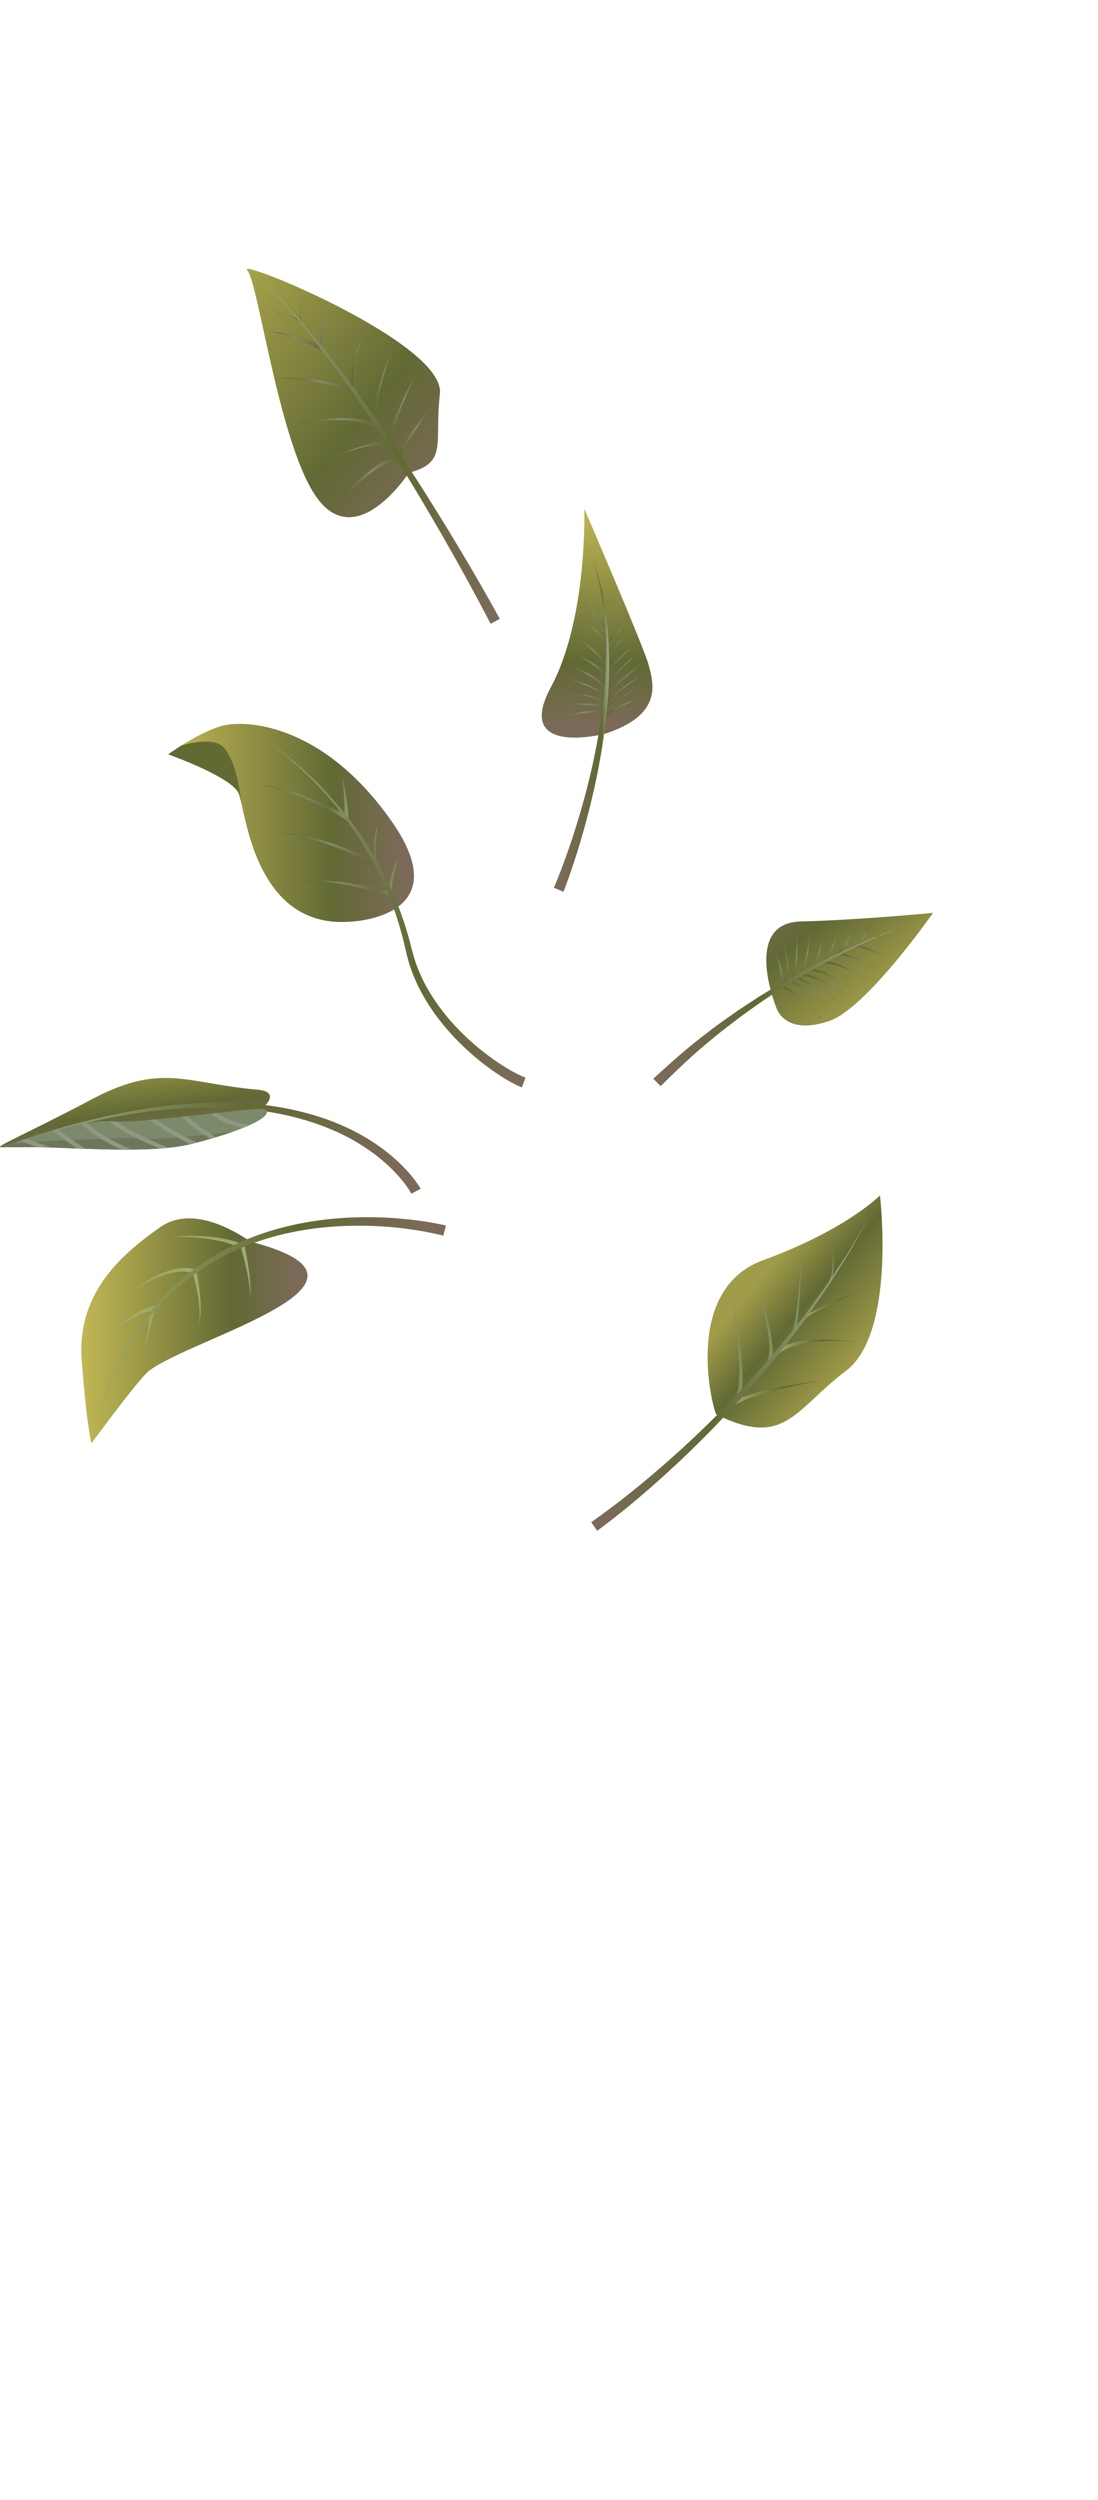 <svg width="260" height="592" viewBox="0 0 260 592" fill="none" xmlns="http://www.w3.org/2000/svg">
<path d="M96.8 111.95C96.8 111.95 85.14 130.03 75.76 118.79C66.38 107.55 61.28 67.04 58.55 63.98C55.83 60.92 105.53 81.28 104.17 93.22C102.81 105.16 106.11 109.53 96.8 111.95Z" fill="url(#paint0_linear_3173_598497)"/>
<path d="M65.7 89.56C68.85 89.48 72 89.62 75.14 90C78.27 90.4 81.41 91.03 84.37 92.38L83.92 93.27C81.21 91.85 78.14 91.05 75.07 90.49C71.98 89.95 68.85 89.64 65.7 89.56Z" fill="url(#paint1_linear_3173_598497)"/>
<path d="M69.72 100.41C73 99.68 76.35 99.17 79.72 99C81.41 98.91 83.11 98.94 84.81 99.14C86.5 99.36 88.24 99.71 89.78 100.7L89.21 101.52C87.94 100.61 86.31 100.17 84.7 99.88C83.07 99.6 81.4 99.49 79.73 99.5C76.39 99.5 73.04 99.84 69.72 100.41Z" fill="url(#paint2_linear_3173_598497)"/>
<path d="M74.15 109.98C74.52 110.26 74.73 110.24 74.91 110.16L75.44 109.89L76.51 109.37C77.23 109.03 77.95 108.7 78.67 108.38C80.11 107.72 81.58 107.12 83.07 106.54C84.55 105.97 86.07 105.45 87.64 105.1C88.42 104.92 89.22 104.77 90.05 104.73C90.87 104.71 91.77 104.77 92.62 105.3L92 106.09C91.54 105.68 90.79 105.49 90.04 105.46C89.28 105.42 88.5 105.48 87.73 105.59C86.18 105.84 84.65 106.26 83.14 106.74C81.63 107.22 80.15 107.81 78.69 108.42C77.96 108.73 77.24 109.06 76.52 109.39L75.44 109.9L74.9 110.16C74.72 110.25 74.58 110.42 74.6 110.87L74.15 109.98Z" fill="url(#paint3_linear_3173_598497)"/>
<path d="M79.94 119.04C81.94 116.74 84.06 114.54 86.35 112.51C87.5 111.5 88.7 110.53 90.02 109.71C90.68 109.3 91.38 108.93 92.16 108.67C92.91 108.42 93.89 108.29 94.77 108.8L94.22 109.64C93.78 109.34 93.09 109.32 92.41 109.52C91.73 109.7 91.05 110.01 90.4 110.37C89.09 111.09 87.86 111.98 86.67 112.91C84.29 114.78 82.06 116.86 79.94 119.04Z" fill="url(#paint4_linear_3173_598497)"/>
<path d="M63.41 73.53C64.83 73.72 66.24 74 67.63 74.4C68.32 74.6 69 74.84 69.66 75.14C70.31 75.45 70.97 75.8 71.48 76.36L71.24 76.57C70.8 76.05 70.18 75.68 69.55 75.35C68.92 75.03 68.25 74.77 67.57 74.54C66.22 74.1 64.82 73.77 63.41 73.53Z" fill="url(#paint5_linear_3173_598497)"/>
<path d="M71.55 69.07C71.41 70.24 71.31 71.41 71.23 72.58C71.2 73.17 71.17 73.75 71.16 74.34C71.17 74.92 71.16 75.52 71.31 76.07L71.2 76.11C71.05 75.52 71.07 74.93 71.07 74.34C71.08 73.75 71.12 73.16 71.17 72.58C71.26 71.4 71.39 70.23 71.55 69.07Z" fill="url(#paint6_linear_3173_598497)"/>
<path d="M77.7 73.85C77.37 75.32 77.08 76.8 76.86 78.28C76.75 79.02 76.66 79.77 76.63 80.5C76.61 80.87 76.61 81.23 76.63 81.58C76.64 81.91 76.74 82.29 76.82 82.37L77.06 83.63L76.18 83.12C74.28 82.02 72.22 81.07 70.13 80.28C68.04 79.48 65.87 78.87 63.65 78.44C65.89 78.7 68.12 79.15 70.29 79.8C72.47 80.44 74.59 81.23 76.67 82.24L76.03 82.98C75.96 82.85 75.9 82.72 75.85 82.58C75.8 82.44 75.81 82.35 75.78 82.23C75.74 82 75.75 81.8 75.76 81.59C75.77 81.18 75.82 80.8 75.89 80.42C76.01 79.66 76.19 78.92 76.38 78.18C76.76 76.72 77.21 75.28 77.7 73.85Z" fill="url(#paint7_linear_3173_598497)"/>
<path d="M86.06 79.79C85.09 81.82 84.43 83.99 84.09 86.18C83.91 87.28 83.87 88.39 83.91 89.48C83.95 90.58 84.16 91.65 84.46 92.69L83.5 92.96C83.26 91.81 83.13 90.65 83.17 89.5C83.22 88.35 83.35 87.21 83.61 86.1C84.12 83.87 84.95 81.74 86.06 79.79Z" fill="url(#paint8_linear_3173_598497)"/>
<path d="M93.08 82.28C92.01 85.18 91.07 88.13 90.29 91.12C89.9 92.61 89.58 94.12 89.34 95.63C89.11 97.13 88.97 98.69 89.23 100.08L88.25 100.27C88.03 98.59 88.29 97.03 88.6 95.5C88.93 93.97 89.34 92.47 89.81 90.99C90.76 88.02 91.86 85.12 93.08 82.28Z" fill="url(#paint9_linear_3173_598497)"/>
<path d="M99.02 87.26C97.71 90.19 96.44 93.14 95.24 96.12C94.64 97.61 94.07 99.1 93.54 100.61C93.28 101.36 93.03 102.12 92.82 102.88C92.72 103.26 92.62 103.64 92.55 104.01C92.47 104.36 92.44 104.8 92.48 104.96L91.52 105.24C91.41 104.6 91.54 104.23 91.63 103.81C91.73 103.4 91.85 103.01 91.98 102.62C92.24 101.85 92.54 101.09 92.84 100.34C93.45 98.84 94.11 97.38 94.78 95.92C96.14 93 97.56 90.12 99.02 87.26Z" fill="url(#paint10_linear_3173_598497)"/>
<path d="M102.28 96.18C100.84 98.18 99.45 100.22 98.13 102.3C97.47 103.34 96.83 104.39 96.25 105.46C95.95 105.99 95.68 106.54 95.44 107.08C95.33 107.35 95.2 107.63 95.13 107.89C95.1 108.02 95.03 108.17 95.02 108.28C95.01 108.39 95 108.5 94.99 108.61L93.99 108.67C94.01 108.47 94.04 108.27 94.07 108.08C94.11 107.89 94.18 107.76 94.24 107.59C94.35 107.26 94.5 106.99 94.65 106.7C94.94 106.13 95.26 105.6 95.6 105.07C96.27 104.02 96.98 103.01 97.71 102.01C99.18 100.02 100.71 98.08 102.28 96.18Z" fill="url(#paint11_linear_3173_598497)"/>
<path d="M116.17 147.7C112.42 140.44 108.43 133.25 104.35 126.14C100.25 119.04 96.04 111.99 91.6 105.1C87.15 98.21 82.61 91.37 77.66 84.82C72.73 78.27 67.56 71.87 61.74 66.06C67.7 71.72 73.04 78 78.15 84.44C83.27 90.88 87.99 97.62 92.63 104.42C97.26 111.22 101.65 118.18 105.95 125.2C110.23 132.23 114.39 139.32 118.36 146.55L116.17 147.7Z" fill="url(#paint12_linear_3173_598497)"/>
<path d="M143.07 173.8C143.07 173.8 121.58 179.23 130.41 162.79C139.24 146.35 138.35 120.43 138.35 120.43C138.35 120.43 152.63 153.61 153.6 157.47C154.55 161.34 157.46 169.24 143.07 173.8Z" fill="url(#paint13_linear_3173_598497)"/>
<path d="M136.45 146.06C138.02 146.87 139.5 147.86 140.87 148.98C142.23 150.12 143.48 151.44 144.34 153.07L143.76 153.34C143.06 151.78 141.93 150.42 140.66 149.22C139.37 148.03 137.96 146.97 136.45 146.06Z" fill="url(#paint14_linear_3173_598497)"/>
<path d="M135.66 150.44C137.18 151.25 138.63 152.21 139.98 153.3C141.33 154.39 142.57 155.63 143.59 157.07L143.05 157.42C142.17 155.99 141.03 154.7 139.76 153.54C138.5 152.38 137.13 151.34 135.66 150.44Z" fill="url(#paint15_linear_3173_598497)"/>
<path d="M135.15 154.26C136.75 154.97 138.31 155.76 139.82 156.64C140.57 157.09 141.32 157.56 142.02 158.11C142.7 158.68 143.43 159.24 143.8 160.22L143.18 160.39C142.97 159.7 142.33 159.05 141.71 158.48C141.06 157.91 140.36 157.4 139.65 156.91C138.21 155.94 136.7 155.06 135.15 154.26Z" fill="url(#paint16_linear_3173_598497)"/>
<path d="M132.86 156.83C134.92 157.48 136.94 158.27 138.87 159.26C139.84 159.75 140.78 160.31 141.66 160.97C142.53 161.64 143.38 162.39 143.92 163.43L143.34 163.71C142.93 162.79 142.16 162.03 141.36 161.35C140.55 160.67 139.65 160.07 138.72 159.54C136.86 158.47 134.89 157.57 132.86 156.83Z" fill="url(#paint17_linear_3173_598497)"/>
<path d="M132.1 159.79C134.13 160.37 136.14 161.01 138.13 161.74C139.12 162.11 140.11 162.5 141.07 162.95C141.55 163.18 142.03 163.42 142.49 163.71C142.94 164.02 143.43 164.28 143.75 164.92L143.15 165.14C143.02 164.81 142.58 164.45 142.18 164.17C141.76 163.88 141.31 163.62 140.85 163.37C139.93 162.88 138.97 162.44 138 162.03C136.07 161.22 134.09 160.47 132.1 159.79Z" fill="url(#paint18_linear_3173_598497)"/>
<path d="M132.25 163.58C132.37 163.85 132.49 163.91 132.62 163.92L133 163.94L133.76 163.99L135.28 164.13C136.3 164.23 137.3 164.38 138.31 164.53C139.32 164.69 140.33 164.89 141.31 165.2C141.8 165.35 142.3 165.52 142.77 165.77C143.23 166.02 143.72 166.34 144.01 166.91L143.41 167.15C143.29 166.78 142.93 166.43 142.52 166.17C142.11 165.9 141.66 165.69 141.19 165.5C140.25 165.14 139.26 164.88 138.27 164.67C137.28 164.45 136.26 164.31 135.25 164.18L133.73 164.01L132.97 163.94L132.59 163.91C132.46 163.9 132.33 163.95 132.19 164.21L132.25 163.58Z" fill="url(#paint19_linear_3173_598497)"/>
<path d="M131.96 167C132.96 166.95 133.96 166.8 134.97 166.73C135.97 166.64 136.98 166.58 137.99 166.56C139 166.54 140.02 166.56 141.04 166.7C141.55 166.77 142.06 166.87 142.56 167.06C143.05 167.24 143.59 167.53 143.9 168.11L143.31 168.37C143.16 168.04 142.79 167.75 142.35 167.58C141.92 167.39 141.44 167.27 140.96 167.18C139.99 167 138.99 166.92 137.99 166.89C136.99 166.86 135.98 166.87 134.98 166.9C133.97 166.91 132.96 167 131.96 167Z" fill="url(#paint20_linear_3173_598497)"/>
<path d="M130.85 170.47C132.86 169.78 134.89 169.19 136.98 168.73C138.02 168.51 139.07 168.33 140.15 168.26C140.69 168.23 141.24 168.23 141.79 168.32C142.33 168.41 142.98 168.59 143.35 169.22L142.78 169.51C142.62 169.18 142.17 168.96 141.69 168.87C141.2 168.77 140.69 168.74 140.17 168.74C139.13 168.76 138.08 168.88 137.04 169.05C134.95 169.39 132.89 169.89 130.85 170.47Z" fill="url(#paint21_linear_3173_598497)"/>
<path d="M139.76 139.99C140.49 140.55 141.19 141.16 141.83 141.83C142.15 142.16 142.45 142.52 142.72 142.9C142.98 143.28 143.24 143.69 143.34 144.17L143.14 144.21C143.06 143.78 142.84 143.37 142.59 142.99C142.34 142.61 142.06 142.25 141.75 141.91C141.14 141.21 140.47 140.58 139.76 139.99Z" fill="url(#paint22_linear_3173_598497)"/>
<path d="M145.72 140.12C145.27 140.73 144.83 141.34 144.41 141.97C144.2 142.29 144 142.6 143.81 142.93C143.63 143.26 143.43 143.59 143.34 143.94L143.26 143.92C143.37 143.54 143.57 143.22 143.76 142.89C143.96 142.57 144.17 142.25 144.38 141.94C144.81 141.33 145.26 140.72 145.72 140.12Z" fill="url(#paint23_linear_3173_598497)"/>
<path d="M147.06 144.36C146.4 145.07 145.77 145.8 145.17 146.56C144.87 146.94 144.58 147.32 144.33 147.72C144.2 147.92 144.08 148.12 143.98 148.32C143.88 148.51 143.82 148.75 143.83 148.82L143.56 149.6L143.23 149.03C142.53 147.81 141.69 146.62 140.78 145.51C139.87 144.39 138.86 143.35 137.77 142.41C138.93 143.27 140.02 144.24 141.02 145.3C142.02 146.36 142.95 147.48 143.78 148.71L143.19 148.92C143.19 148.5 143.36 148.29 143.48 148.06C143.62 147.84 143.77 147.64 143.93 147.45C144.24 147.06 144.58 146.71 144.92 146.36C145.62 145.65 146.33 144.99 147.06 144.36Z" fill="url(#paint24_linear_3173_598497)"/>
<path d="M148.56 147.14C148.12 147.59 147.72 148.08 147.32 148.56C146.92 149.04 146.53 149.53 146.14 150.03C145.76 150.52 145.39 151.03 145.04 151.55C144.87 151.81 144.7 152.07 144.56 152.33C144.5 152.46 144.41 152.6 144.37 152.72L144.3 152.91C144.3 152.95 144.3 152.98 144.29 153.02L143.65 153.09C143.66 152.97 143.68 152.84 143.71 152.73L143.82 152.48C143.9 152.31 143.99 152.19 144.08 152.04C144.26 151.77 144.46 151.51 144.66 151.26C145.06 150.76 145.47 150.29 145.9 149.82C146.33 149.36 146.76 148.9 147.2 148.45C147.64 148.01 148.08 147.55 148.56 147.14Z" fill="url(#paint25_linear_3173_598497)"/>
<path d="M148.58 150.62C147.39 151.44 146.32 152.43 145.43 153.54C144.54 154.65 143.85 155.92 143.54 157.27L142.92 157.11C143.37 155.67 144.19 154.4 145.19 153.33C146.18 152.26 147.33 151.34 148.58 150.62Z" fill="url(#paint26_linear_3173_598497)"/>
<path d="M150.76 152.4C149.43 153.53 148.13 154.71 146.9 155.94C146.29 156.56 145.69 157.19 145.13 157.85C144.59 158.51 144.04 159.22 143.77 159.94L143.16 159.73C143.56 158.83 144.17 158.18 144.77 157.53C145.38 156.89 146.03 156.29 146.68 155.71C148 154.55 149.36 153.45 150.76 152.4Z" fill="url(#paint27_linear_3173_598497)"/>
<path d="M151.68 154.26C150.15 155.53 148.68 156.87 147.29 158.28C146.6 158.99 145.93 159.72 145.31 160.48C144.7 161.24 144.12 162.06 143.82 162.92L143.21 162.71C143.62 161.71 144.27 160.92 144.94 160.17C145.61 159.42 146.33 158.72 147.06 158.05C148.54 156.7 150.08 155.44 151.68 154.26Z" fill="url(#paint28_linear_3173_598497)"/>
<path d="M152.99 156.34C151.36 157.67 149.74 159.02 148.14 160.4C147.34 161.09 146.55 161.78 145.78 162.49C145.39 162.84 145.01 163.2 144.64 163.57L144.11 164.13C143.95 164.32 143.79 164.53 143.73 164.63L143.11 164.47C143.28 164.09 143.49 163.92 143.67 163.71L144.26 163.16C144.66 162.81 145.06 162.46 145.47 162.13C146.29 161.46 147.11 160.8 147.95 160.16C149.6 158.85 151.29 157.59 152.99 156.34Z" fill="url(#paint29_linear_3173_598497)"/>
<path d="M153.02 158.98C151.35 160.19 149.69 161.42 148.07 162.69C147.26 163.32 146.46 163.97 145.68 164.64C145.29 164.97 144.91 165.32 144.55 165.67C144.38 165.85 144.19 166.03 144.04 166.21L143.82 166.49C143.76 166.58 143.75 166.65 143.69 166.72L143.07 166.57C143.14 166.42 143.23 166.25 143.32 166.13L143.6 165.82C143.79 165.62 143.99 165.45 144.18 165.27C144.58 164.93 144.98 164.6 145.39 164.28C146.21 163.65 147.05 163.04 147.89 162.44C149.57 161.24 151.29 160.1 153.02 158.98Z" fill="url(#paint30_linear_3173_598497)"/>
<path d="M153.96 161.96C153.73 161.74 153.6 161.75 153.49 161.82L153.15 161.98L152.47 162.3L151.11 162.95C150.21 163.4 149.31 163.84 148.44 164.34C147.57 164.84 146.71 165.36 145.9 165.93C145.5 166.23 145.1 166.53 144.75 166.87C144.38 167.19 144.08 167.58 143.93 167.94L143.33 167.71C143.49 167.46 143.65 167.19 143.85 167.03C144.04 166.83 144.24 166.66 144.45 166.51C144.86 166.19 145.29 165.92 145.72 165.66C146.58 165.12 147.47 164.66 148.37 164.21C149.27 163.76 150.17 163.31 151.08 162.89L152.45 162.27L153.14 161.97L153.49 161.82C153.61 161.78 153.71 161.7 153.71 161.38L153.96 161.96Z" fill="url(#paint31_linear_3173_598497)"/>
<path d="M152.32 164.94C150.8 165.59 149.29 166.27 147.81 167C147.07 167.36 146.34 167.74 145.63 168.15C145.27 168.35 144.93 168.57 144.6 168.79C144.29 169.01 143.93 169.29 143.81 169.51L143.24 169.22C143.32 169.11 143.41 169.01 143.49 168.91C143.58 168.82 143.67 168.76 143.76 168.69C143.94 168.54 144.12 168.44 144.3 168.32C144.67 168.1 145.04 167.9 145.41 167.72C146.16 167.35 146.92 167.02 147.69 166.7C149.21 166.07 150.76 165.49 152.32 164.94Z" fill="url(#paint32_linear_3173_598497)"/>
<path d="M131.16 210.21C133.71 204.14 135.85 197.8 137.69 191.43C139.52 185.04 141.01 178.54 142.04 171.97C143.07 165.4 143.64 158.74 143.5 152.08C143.4 148.75 143.16 145.42 142.66 142.13C142.14 138.84 141.39 135.58 140.37 132.39C141.49 135.54 142.34 138.78 142.96 142.07C143.57 145.37 143.91 148.7 144.11 152.05C144.46 158.75 144.09 165.48 143.26 172.14C142.42 178.8 141.12 185.4 139.47 191.91C137.8 198.43 135.86 204.84 133.43 211.17L131.16 210.21Z" fill="url(#paint33_linear_3173_598497)"/>
<path d="M183.83 238.62C183.83 238.62 175.66 218.53 189.62 218.19C203.58 217.85 220.94 216.15 220.94 216.15C220.94 216.15 205.19 238.75 196.38 241.75C187.57 244.75 184.56 240.7 183.83 238.62Z" fill="url(#paint34_linear_3173_598497)"/>
<path d="M202.06 218.7C201.93 220.06 201.53 221.4 200.96 222.66C200.39 223.92 199.61 225.1 198.67 226.14L198.21 225.69C199.18 224.77 200.02 223.7 200.67 222.52C201.32 221.34 201.82 220.05 202.06 218.7Z" fill="url(#paint35_linear_3173_598497)"/>
<path d="M198.76 218.48C198.52 220.19 198.11 221.87 197.55 223.52C196.99 225.16 196.25 226.75 195.24 228.21L194.73 227.82C195.77 226.5 196.6 224.99 197.25 223.41C197.9 221.82 198.42 220.17 198.76 218.48Z" fill="url(#paint36_linear_3173_598497)"/>
<path d="M194.86 219.97C194.74 221.71 194.53 223.45 194.22 225.18C194.05 226.04 193.86 226.9 193.59 227.75C193.29 228.58 193 229.46 192.22 230.15L191.85 229.63C192.43 229.19 192.82 228.37 193.14 227.59C193.45 226.79 193.69 225.96 193.91 225.11C194.32 223.42 194.63 221.7 194.86 219.97Z" fill="url(#paint37_linear_3173_598497)"/>
<path d="M191.66 218.7C191.76 220.86 191.7 223.03 191.43 225.18C191.3 226.26 191.09 227.33 190.77 228.38C190.44 229.42 190.02 230.48 189.23 231.35L188.77 230.9C189.49 230.2 189.95 229.22 190.31 228.23C190.67 227.23 190.93 226.19 191.11 225.13C191.48 223.02 191.65 220.86 191.66 218.7Z" fill="url(#paint38_linear_3173_598497)"/>
<path d="M188.61 218.99C188.76 221.1 188.84 223.21 188.84 225.32C188.83 226.38 188.8 227.44 188.71 228.5C188.66 229.03 188.59 229.56 188.48 230.1C188.35 230.63 188.27 231.18 187.77 231.7L187.35 231.21C187.62 230.98 187.8 230.44 187.93 229.97C188.06 229.48 188.15 228.96 188.23 228.45C188.38 227.42 188.46 226.37 188.52 225.32C188.63 223.22 188.65 221.1 188.61 218.99Z" fill="url(#paint39_linear_3173_598497)"/>
<path d="M185.11 220.43C184.89 220.63 184.88 220.77 184.91 220.89L185.02 221.26L185.23 221.99L185.62 223.47C185.87 224.46 186.08 225.46 186.28 226.46C186.47 227.46 186.63 228.48 186.68 229.51C186.71 230.03 186.71 230.55 186.64 231.08C186.56 231.6 186.42 232.17 185.99 232.64L185.56 232.16C185.87 231.92 186.07 231.46 186.18 230.99C186.29 230.52 186.34 230.01 186.36 229.51C186.38 228.5 186.28 227.49 186.15 226.48C186.02 225.47 185.8 224.47 185.58 223.48L185.22 222L185.02 221.26L184.92 220.89C184.88 220.77 184.79 220.66 184.5 220.62L185.11 220.43Z" fill="url(#paint40_linear_3173_598497)"/>
<path d="M182.89 223.47C183.21 224.29 183.58 225.08 183.9 225.9C184.23 226.71 184.54 227.54 184.8 228.38C185.06 229.22 185.29 230.08 185.39 230.98C185.46 231.85 185.53 232.87 184.82 233.72L184.37 233.26C184.87 232.77 184.95 231.85 184.91 231.02C184.87 230.17 184.69 229.31 184.49 228.47C184.29 227.62 184.03 226.79 183.75 225.96C183.49 225.12 183.16 224.31 182.89 223.47Z" fill="url(#paint41_linear_3173_598497)"/>
<path d="M210.85 227.09C209.52 226.51 208.19 225.95 206.84 225.43C206.17 225.17 205.49 224.92 204.8 224.7C204.46 224.59 204.12 224.49 203.77 224.41C203.6 224.37 203.43 224.34 203.27 224.32C203.12 224.29 202.92 224.31 202.93 224.32L202.41 223.89L202.6 223.76C202.98 223.51 203.38 223.11 203.72 222.71C204.06 222.31 204.37 221.86 204.66 221.41C205.23 220.49 205.7 219.51 206.09 218.49C205.8 219.54 205.43 220.58 204.94 221.57C204.7 222.06 204.42 222.55 204.11 223.01C203.78 223.47 203.46 223.9 202.96 224.3L202.64 223.75C203 223.62 203.17 223.7 203.37 223.73C203.57 223.77 203.75 223.82 203.93 223.88C204.29 223.99 204.63 224.12 204.97 224.26C205.65 224.53 206.31 224.84 206.97 225.14C208.28 225.75 209.57 226.41 210.85 227.09Z" fill="url(#paint42_linear_3173_598497)"/>
<path d="M207.96 229.28C206.44 228.62 204.88 228.04 203.32 227.48C202.54 227.2 201.75 226.94 200.96 226.7C200.56 226.58 200.17 226.47 199.77 226.38L199.18 226.27L198.91 226.25C198.81 226.24 198.82 226.27 198.76 226.26L198.47 225.68C198.62 225.65 198.83 225.6 198.93 225.63L199.28 225.68L199.91 225.84C200.32 225.96 200.71 226.1 201.1 226.25C201.88 226.54 202.65 226.86 203.42 227.19C204.96 227.85 206.48 228.52 207.96 229.28Z" fill="url(#paint43_linear_3173_598497)"/>
<path d="M205.02 232.4C203.53 231.28 201.94 230.28 200.27 229.48C199.43 229.09 198.58 228.73 197.69 228.5C196.81 228.27 195.9 228.13 195.03 228.23L194.97 227.59C195.97 227.54 196.92 227.75 197.83 228.04C198.74 228.33 199.59 228.75 200.42 229.2C202.07 230.1 203.59 231.19 205.02 232.4Z" fill="url(#paint44_linear_3173_598497)"/>
<path d="M202.56 234.35C200.93 233.43 199.28 232.56 197.6 231.76C196.76 231.37 195.91 230.99 195.04 230.66C194.18 230.35 193.27 230.03 192.45 230.02L192.44 229.38C193.49 229.46 194.35 229.85 195.22 230.22C196.08 230.61 196.91 231.04 197.74 231.48C199.39 232.37 200.99 233.33 202.56 234.35Z" fill="url(#paint45_linear_3173_598497)"/>
<path d="M200.5 235.51C198.78 234.51 197.02 233.58 195.23 232.75C194.33 232.34 193.41 231.96 192.49 231.64C191.57 231.33 190.6 231.06 189.69 231.07L189.68 230.43C190.76 230.48 191.73 230.82 192.66 231.19C193.59 231.57 194.5 232 195.38 232.46C197.13 233.39 198.84 234.41 200.5 235.51Z" fill="url(#paint46_linear_3173_598497)"/>
<path d="M198.99 237.45C197.18 236.37 195.36 235.31 193.52 234.28C192.6 233.76 191.68 233.26 190.75 232.77C190.28 232.53 189.82 232.29 189.35 232.07L188.64 231.76C188.41 231.67 188.15 231.59 188.04 231.58L187.98 230.94C188.4 230.97 188.62 231.11 188.88 231.21L189.6 231.57C190.07 231.82 190.53 232.08 190.99 232.35C191.9 232.89 192.8 233.44 193.69 234C195.48 235.12 197.24 236.28 198.99 237.45Z" fill="url(#paint47_linear_3173_598497)"/>
<path d="M196.52 238.38C194.81 237.22 193.09 236.09 191.34 235C190.47 234.45 189.58 233.92 188.69 233.42C188.24 233.17 187.79 232.93 187.34 232.71C187.11 232.61 186.88 232.49 186.66 232.41L186.32 232.3C186.22 232.28 186.15 232.28 186.06 232.26L185.99 231.62C186.16 231.64 186.35 231.66 186.49 231.7L186.88 231.85C187.13 231.96 187.36 232.09 187.6 232.2C188.06 232.46 188.51 232.72 188.94 233C189.82 233.55 190.67 234.13 191.52 234.72C193.22 235.91 194.88 237.13 196.52 238.38Z" fill="url(#paint48_linear_3173_598497)"/>
<path d="M193.84 241.21C193.97 240.92 193.91 240.8 193.81 240.72L193.55 240.45L193.02 239.92L191.94 238.87C191.21 238.18 190.49 237.48 189.72 236.84C188.95 236.2 188.17 235.56 187.35 235C186.94 234.73 186.52 234.45 186.08 234.24C185.66 234 185.18 233.85 184.8 233.83L184.81 233.19C185.1 233.25 185.41 233.31 185.63 233.45C185.88 233.56 186.11 233.69 186.32 233.83C186.76 234.1 187.16 234.42 187.55 234.74C188.35 235.36 189.09 236.05 189.82 236.74C190.55 237.43 191.28 238.12 191.98 238.83L193.04 239.9L193.56 240.44L193.82 240.71C193.9 240.81 194.01 240.87 194.31 240.76L193.84 241.21Z" fill="url(#paint49_linear_3173_598497)"/>
<path d="M154.7 255.44C158.93 251.52 163.23 247.69 167.85 244.26C170.1 242.47 172.49 240.88 174.83 239.21C176.02 238.41 177.23 237.64 178.43 236.85C179.62 236.05 180.84 235.3 182.07 234.57C186.95 231.57 191.99 228.83 197.15 226.34C202.3 223.85 207.56 221.57 212.97 219.72C207.63 221.76 202.47 224.22 197.43 226.89C192.39 229.55 187.47 232.46 182.73 235.61C181.53 236.38 180.35 237.17 179.2 238.01C178.04 238.83 176.87 239.64 175.72 240.48C173.47 242.22 171.16 243.88 169 245.72C164.56 249.27 160.46 253.2 156.44 257.19L154.7 255.44Z" fill="url(#paint50_linear_3173_598497)"/>
<path d="M82.55 218.27C63.13 219.48 59.04 198.72 57.25 190.62C57.25 190.61 57.24 190.59 57.24 190.57C57.22 190.5 57.21 190.42 57.19 190.33C56.95 189.24 56.74 188.4 56.55 187.92C55.01 184.09 40.83 178.97 39.87 178.63C39.87 178.62 39.86 178.63 39.86 178.63C39.83 178.62 39.82 178.61 39.82 178.61C39.82 178.61 39.82 178.61 39.83 178.6H39.84C40.01 178.47 41.18 177.64 42.88 176.56C45.47 174.94 49.29 172.78 52.6 171.87C58.27 170.31 76.65 171.42 92.8 194.56C108.94 217.69 82.55 218.27 82.55 218.27Z" fill="url(#paint51_linear_3173_598497)"/>
<path d="M42.88 176.56C46.44 175.52 51.43 174.71 53.37 177.43C56.39 181.68 56.81 188.19 57.19 190.33C56.95 189.24 56.74 188.4 56.55 187.92C55.01 184.09 40.83 178.97 39.87 178.63C39.86 178.63 39.86 178.63 39.86 178.63C39.85 178.61 39.85 178.61 39.84 178.6H39.83L42.88 176.56Z" fill="#626A34"/>
<path d="M88.79 204.84C86.95 203.87 85.04 202.98 83.13 202.13C81.21 201.28 79.27 200.49 77.29 199.8C75.31 199.1 73.31 198.46 71.26 198.01C69.22 197.56 67.13 197.21 65.02 197.27C67.13 197.13 69.24 197.39 71.31 197.77C73.39 198.15 75.43 198.71 77.44 199.33C79.46 199.95 81.45 200.67 83.41 201.45C85.38 202.23 87.32 203.05 89.24 203.96L88.79 204.84Z" fill="url(#paint52_linear_3173_598497)"/>
<path d="M71.85 182.45C69.48 181.4 67.09 180.43 64.66 179.53C63.45 179.08 62.22 178.66 60.98 178.29C59.74 177.93 58.48 177.59 57.19 177.51C58.48 177.58 59.75 177.92 60.99 178.28C62.23 178.65 63.46 179.07 64.67 179.51C67.1 180.4 69.5 181.38 71.87 182.42L71.85 182.45Z" fill="url(#paint53_linear_3173_598497)"/>
<path d="M71.15 176.03C71.13 177.12 71.16 178.2 71.23 179.29C71.27 179.83 71.31 180.37 71.4 180.91C71.5 181.43 71.6 182.01 71.92 182.38L71.8 182.51C71.43 182.02 71.4 181.46 71.32 180.92C71.24 180.38 71.21 179.84 71.18 179.29C71.12 178.2 71.12 177.11 71.15 176.03Z" fill="url(#paint54_linear_3173_598497)"/>
<path d="M81.11 183.98C81.42 185.55 81.71 187.13 81.96 188.72C82.09 189.51 82.21 190.31 82.31 191.11C82.4 191.92 82.51 192.7 82.46 193.6L82.43 194.37L81.72 193.96C78.61 192.16 75.38 190.5 72.07 189.05C70.41 188.33 68.74 187.65 67.02 187.09C65.3 186.54 63.55 186.05 61.75 185.84C63.56 185.97 65.34 186.37 67.1 186.85C68.86 187.33 70.57 187.94 72.27 188.58C75.67 189.88 78.97 191.4 82.22 193.08L81.48 193.45C81.59 192.76 81.58 191.93 81.57 191.15C81.56 190.36 81.52 189.56 81.47 188.76C81.37 187.17 81.25 185.58 81.11 183.98Z" fill="url(#paint55_linear_3173_598497)"/>
<path d="M89.51 194.86C89.28 196.3 89.1 197.74 88.99 199.19C88.88 200.63 88.82 202.1 89.03 203.45L88.04 203.56C87.99 202.01 88.23 200.57 88.5 199.12C88.76 197.68 89.11 196.26 89.51 194.86Z" fill="url(#paint56_linear_3173_598497)"/>
<path d="M94.26 203.22C93.84 204.58 93.47 205.96 93.2 207.35C93.06 208.04 92.95 208.74 92.89 209.44C92.83 210.13 92.8 210.83 92.91 211.45L92.95 212.19L92.29 212C88.85 211.02 85.35 210.18 81.82 209.5C80.05 209.18 78.28 208.9 76.49 208.72C74.71 208.58 72.89 208.47 71.14 208.94C72.87 208.39 74.71 208.41 76.51 208.47C78.31 208.56 80.11 208.76 81.9 209C85.48 209.52 89.02 210.19 92.55 211.02L91.93 211.57C91.88 210.77 92.01 210.04 92.16 209.32C92.31 208.6 92.51 207.91 92.73 207.22C93.16 205.86 93.68 204.52 94.26 203.22Z" fill="url(#paint57_linear_3173_598497)"/>
<path d="M63.19 175.59C66.85 177.92 70.2 180.7 73.37 183.66C76.52 186.64 79.47 189.85 82.15 193.27C87.53 200.1 91.84 207.79 94.85 215.99C95.2 217.02 95.58 218.05 95.91 219.09C96.22 220.14 96.56 221.17 96.84 222.23C97.42 224.36 97.87 226.43 98.61 228.42C100.05 232.41 102.22 236.11 104.83 239.47C107.44 242.83 110.47 245.85 113.78 248.53C115.44 249.86 117.15 251.13 118.94 252.26C120.71 253.39 122.59 254.46 124.44 255.17L123.57 257.49C121.39 256.59 119.52 255.44 117.67 254.21C115.83 252.98 114.08 251.63 112.4 250.21C109.05 247.35 105.98 244.15 103.35 240.6C100.73 237.06 98.56 233.14 97.15 228.94C96.43 226.84 96 224.66 95.5 222.6C95.25 221.56 94.94 220.53 94.66 219.49C94.36 218.46 94.01 217.44 93.69 216.42C90.93 208.28 86.85 200.57 81.68 193.67C79.11 190.21 76.25 186.95 73.18 183.9C70.07 180.85 66.79 178 63.19 175.59Z" fill="url(#paint58_linear_3173_598497)"/>
<path d="M59.57 294.07C58.77 293.86 46.68 284.37 37.87 290.62C29.06 296.87 18.08 305.94 19.36 322.28C20.64 338.62 21.66 341.75 21.66 341.75C21.66 341.75 32.98 326.31 35.32 324.56C46.04 316.53 96.34 303.64 59.57 294.07Z" fill="url(#paint59_linear_3173_598497)"/>
<path d="M36.58 310.63C36.25 311.65 35.99 312.68 35.69 313.71C35.42 314.74 35.15 315.77 34.91 316.81C34.41 318.88 33.96 320.96 33.53 323.05C33.95 320.96 34.36 318.87 34.71 316.77C34.89 315.72 35.05 314.67 35.21 313.61C35.34 312.55 35.5 311.5 35.6 310.43L36.58 310.63Z" fill="#9FAB69"/>
<path d="M24.68 316.79C26.41 315.19 28.24 313.68 30.18 312.32C31.15 311.63 32.16 311 33.23 310.44C34.3 309.9 35.42 309.38 36.72 309.24L36.79 310.24C35.72 310.28 34.61 310.67 33.56 311.12C32.5 311.58 31.46 312.13 30.46 312.74C28.45 313.94 26.52 315.31 24.68 316.79Z" fill="#9FAB69"/>
<path d="M30.72 306.02C32.93 304.35 35.3 302.86 37.86 301.73C39.14 301.16 40.47 300.68 41.88 300.43C43.28 300.18 44.78 300.12 46.22 300.61L46.47 300.69L46.52 300.95C46.95 303.05 47.27 305.16 47.44 307.28C47.53 308.34 47.56 309.41 47.52 310.48C47.47 311.54 47.37 312.62 46.97 313.61C47.29 312.6 47.3 311.53 47.27 310.48C47.23 309.43 47.11 308.38 46.94 307.34C46.61 305.27 46.13 303.2 45.55 301.2L45.85 301.54C44.67 301.05 43.31 301.01 41.99 301.17C40.65 301.33 39.33 301.7 38.04 302.19C35.47 303.15 33.02 304.49 30.72 306.02Z" fill="#9FAB69"/>
<path d="M57.84 294.51C58.3 296.66 58.68 298.81 58.97 300.98C59.12 302.06 59.23 303.15 59.29 304.24C59.35 305.33 59.38 306.43 59.19 307.51C59.29 306.42 59.18 305.34 59.04 304.26C58.89 303.19 58.7 302.12 58.47 301.06C58.02 298.94 57.47 296.83 56.86 294.76L57.84 294.51Z" fill="#9FAB69"/>
<path d="M40.17 292.92C42.97 292.63 45.8 292.59 48.62 292.77C51.44 292.97 54.27 293.41 56.99 294.42L56.61 295.34C55.35 294.81 54.04 294.36 52.69 294.02C51.34 293.7 49.96 293.44 48.58 293.26C45.8 292.93 42.98 292.8 40.17 292.92Z" fill="#9FAB69"/>
<path d="M104.96 292.58C96.56 290.52 87.64 289.84 78.91 290.44C70.18 291.07 61.47 293.12 53.64 297.1C49.73 299.1 46.06 301.55 42.7 304.39C39.34 307.24 36.43 310.58 33.77 314.09C28.63 321.28 24.97 329.48 22.56 338.01C24.78 329.43 28.25 321.11 33.27 313.73C35.87 310.11 38.74 306.66 42.09 303.69C45.44 300.73 49.13 298.14 53.07 296C60.99 291.75 69.85 289.44 78.76 288.59C83.23 288.17 87.72 288.11 92.21 288.36C96.7 288.65 101.13 289.16 105.6 290.19L104.96 292.58Z" fill="url(#paint60_linear_3173_598497)"/>
<path d="M60.94 258.02C44 256.53 38.29 251.55 21.87 260.23C5.45 268.92 -1.7 271.69 0.34 271.66C2.38 271.63 29.62 271.68 39.83 271.66C50.04 271.64 71.86 258.98 60.94 258.02Z" fill="url(#paint61_linear_3173_598497)"/>
<path d="M97.42 282.65C96.51 281.02 95.17 279.34 93.79 277.86C92.39 276.36 90.85 274.98 89.23 273.7C85.96 271.17 82.34 269.07 78.49 267.46C74.65 265.83 70.62 264.64 66.52 263.8C62.41 262.95 58.21 262.54 54.01 262.33C45.59 262 37.13 262.7 28.8 264.18C20.46 265.64 12.25 267.77 4.16 270.31C12.18 267.57 20.35 265.23 28.69 263.57C37.01 261.88 45.52 260.96 54.05 261.09C58.31 261.2 62.59 261.51 66.81 262.27C71.03 263.03 75.19 264.15 79.2 265.74C83.21 267.31 87.04 269.4 90.54 271.97C92.28 273.27 93.94 274.68 95.47 276.25C97 277.84 98.4 279.45 99.61 281.49L97.42 282.65Z" fill="url(#paint62_linear_3173_598497)"/>
<path d="M59.12 266.41C58.61 266.64 58.06 266.87 57.47 267.11C56.71 267.41 55.89 267.72 55 268.03C53.82 268.44 52.53 268.86 51.15 269.27C50.73 269.4 50.3 269.53 49.87 269.65H49.86C48.82 269.96 47.74 270.26 46.61 270.55C46.61 270.55 46.61 270.55 46.6 270.55C46.25 270.65 45.9 270.74 45.54 270.83C45.39 270.87 45.25 270.9 45.1 270.94H45.09C43.52 271.31 41.78 271.58 39.9 271.78C39.21 271.85 38.52 271.91 37.79 271.97C37.78 271.97 37.78 271.97 37.78 271.97C35.68 272.12 33.46 272.19 31.16 272.21H28.72C28.71 272.21 28.71 272.21 28.71 272.21C25.95 272.2 23.1 272.12 20.3 272.03C20.3 272.03 20.3 272.03 20.29 272.03C19.64 272 18.99 271.98 18.34 271.96C16.24 271.88 14.17 271.8 12.18 271.72C12.18 271.72 12.17 271.72 12.16 271.72C10.99 271.69 9.83 271.65 8.72 271.62C5.59 271.54 2.73 271.52 0.34 271.66C0.34 271.66 1.32 271.29 2.92 270.74C3.49 270.54 4.13 270.32 4.84 270.09C5.3 269.93 5.78 269.77 6.29 269.61C6.29 269.61 6.29 269.61 6.3 269.61C8.14 269.01 10.25 268.36 12.46 267.75L13.66 267.42C13.66 267.42 13.66 267.42 13.67 267.42C15.55 266.93 17.47 266.47 19.3 266.12C19.71 266.05 20.11 265.98 20.51 265.92C22.54 265.58 24.42 265.4 25.95 265.48C26.1 265.49 26.25 265.5 26.39 265.51C26.74 265.54 27.12 265.56 27.54 265.56C27.55 265.56 27.55 265.56 27.55 265.56C29.55 265.62 32.33 265.47 35.46 265.2C35.95 265.16 36.45 265.11 36.96 265.07C38.92 264.89 40.98 264.68 43.04 264.45C43.47 264.41 43.9 264.36 44.32 264.31C46.25 264.1 48.17 263.88 50 263.67C50.47 263.62 50.92 263.57 51.38 263.52C51.39 263.52 51.39 263.52 51.39 263.52C57.55 262.82 62.46 262.31 62.91 262.73C63.88 263.63 62.36 264.95 59.12 266.41Z" fill="#7C896B"/>
<path d="M55 268.03C53.82 268.44 52.53 268.86 51.15 269.27C50.73 269.4 50.3 269.53 49.87 269.65H49.86C48.82 269.96 47.74 270.26 46.61 270.55C46.61 270.55 46.61 270.55 46.6 270.55C46.25 270.65 45.9 270.74 45.54 270.83C45.39 270.87 45.25 270.9 45.1 270.94H45.09C43.52 271.31 41.78 271.58 39.9 271.78C39.21 271.85 38.52 271.91 37.79 271.97C37.78 271.97 37.78 271.97 37.78 271.97C35.68 272.12 33.46 272.19 31.16 272.21H28.72C28.71 272.21 28.71 272.21 28.71 272.21C25.95 272.2 23.1 272.12 20.3 272.03C20.3 272.03 20.3 272.03 20.29 272.03C19.64 272 18.99 271.98 18.34 271.96C16.24 271.88 14.17 271.8 12.18 271.72C12.18 271.72 12.17 271.72 12.16 271.72C10.99 271.69 9.83 271.65 8.72 271.62C5.59 271.54 2.73 271.52 0.34 271.66C0.34 271.66 1.32 271.29 2.92 270.74C9.83 270.21 30.87 269.16 34.95 269.61C37.7 269.91 47.4 268.87 55 268.03Z" fill="#6E775C"/>
<path d="M59.12 266.41C58.61 266.64 58.06 266.87 57.47 267.11C54.96 266.54 52.08 265.54 50 263.67C50.47 263.62 50.92 263.57 51.38 263.52C51.39 263.52 51.39 263.52 51.39 263.52C53.67 265.19 56.73 266 59.12 266.41Z" fill="#8F997F"/>
<path d="M51.15 269.27C50.73 269.4 50.3 269.53 49.87 269.65H49.86C47.46 268.16 44.76 266.27 43.04 264.45C43.47 264.41 43.9 264.36 44.32 264.31C45.85 265.78 48.2 267.48 51.15 269.27Z" fill="#8F997F"/>
<path d="M46.6 270.55C46.25 270.65 45.9 270.74 45.54 270.83C45.39 270.87 45.25 270.9 45.1 270.94H45.09C42.08 269.43 37.85 267.04 35.46 265.2C35.95 265.16 36.45 265.11 36.96 265.07C39.7 266.96 44.03 269.32 46.6 270.55Z" fill="#8F997F"/>
<path d="M39.9 271.78C39.21 271.85 38.52 271.91 37.79 271.97C37.78 271.97 37.78 271.97 37.78 271.97C33.84 270.28 27.74 267.45 25.95 265.48C26.1 265.49 26.25 265.5 26.39 265.51C26.74 265.54 27.12 265.56 27.54 265.56C27.55 265.56 27.55 265.56 27.55 265.56C30.14 267.53 36.21 270.25 39.9 271.78Z" fill="#8F997F"/>
<path d="M31.16 272.21C28.56 271.1 23.46 268.7 20.51 265.92C20.11 265.98 19.71 266.05 19.3 266.12C21.7 268.63 25.74 270.82 28.71 272.21C28.71 272.21 28.71 272.21 28.72 272.21H31.16Z" fill="#8F997F"/>
<path d="M12.46 267.75C14.27 269.21 16.47 270.73 18.34 271.96C18.99 271.98 19.64 272 20.29 272.03C18.07 270.6 15.63 268.94 13.67 267.42C13.66 267.42 13.66 267.42 13.66 267.42L12.46 267.75Z" fill="#8F997F"/>
<path d="M12.16 271.72C10.99 271.69 9.83 271.65 8.72 271.62C7.49 271.17 6.16 270.66 4.84 270.09C5.3 269.93 5.78 269.77 6.29 269.61C6.29 269.61 6.29 269.61 6.3 269.61C8.47 270.49 10.61 271.22 12.16 271.72Z" fill="#8F997F"/>
<path d="M169.62 334.92C169.06 334.64 161.09 305.54 180.74 298.38C200.39 291.22 208.37 283.05 208.37 283.05C208.37 283.05 212.28 315.66 200.26 324.66C188.24 333.66 185.93 343.03 169.62 334.92Z" fill="url(#paint63_linear_3173_598497)"/>
<path d="M173.16 306.87C174.02 310.83 174.73 314.82 175.27 318.85C175.52 320.87 175.72 322.89 175.82 324.93C175.85 326.97 175.91 329.04 175.21 331.13L174.29 330.74C174.96 329 175.04 326.92 175.07 324.94C175.06 322.93 174.94 320.91 174.78 318.9C174.41 314.88 173.86 310.87 173.16 306.87Z" fill="#81915D"/>
<path d="M195.23 326.89C193.33 327.07 191.45 327.47 189.58 327.83C187.71 328.21 185.85 328.63 184 329.1C182.15 329.58 180.32 330.1 178.52 330.71C176.74 331.33 174.94 332.03 173.45 333.05L172.88 332.23C174.61 331.16 176.45 330.56 178.29 330C180.14 329.46 182.01 329.02 183.88 328.62C185.76 328.23 187.64 327.89 189.53 327.59C191.43 327.3 193.32 326.99 195.23 326.89Z" fill="url(#paint64_linear_3173_598497)"/>
<path d="M181.48 322.58C181.86 322.18 182 321.42 182.09 320.73C182.18 320.01 182.17 319.27 182.14 318.52C182.08 317.03 181.87 315.53 181.61 314.04C181.1 311.06 180.39 308.1 179.57 305.17C180.55 308.05 181.42 310.96 182.1 313.94C182.44 315.43 182.73 316.93 182.89 318.47C182.96 319.24 183.02 320.01 182.96 320.81C182.88 321.6 182.85 322.44 182.24 323.24L181.48 322.58Z" fill="#81915D"/>
<path d="M202.55 317.77C199.42 317.48 196.26 317.44 193.15 317.74C191.6 317.89 190.05 318.13 188.57 318.56C187.1 318.99 185.65 319.57 184.5 320.49L183.89 319.7C185.26 318.71 186.83 318.19 188.39 317.83C189.95 317.46 191.54 317.3 193.12 317.23C196.28 317.1 199.44 317.32 202.55 317.77Z" fill="url(#paint65_linear_3173_598497)"/>
<path d="M187.62 315.26C188.08 314 188.29 312.53 188.5 311.13C188.71 309.71 188.87 308.28 189.02 306.85C189.31 303.99 189.55 301.12 189.74 298.24C189.67 301.12 189.56 304 189.38 306.88C189.29 308.32 189.19 309.76 189.04 311.2C188.87 312.64 188.76 314.07 188.29 315.54L187.62 315.26Z" fill="#81915D"/>
<path d="M205.62 305.17C202.95 306.17 200.3 307.24 197.7 308.4C196.4 308.99 195.11 309.58 193.85 310.25C192.63 310.92 191.3 311.62 190.42 312.59L190 312.27C191.08 311.15 192.39 310.56 193.66 309.9C194.95 309.26 196.26 308.71 197.58 308.16C200.24 307.08 202.92 306.1 205.62 305.17Z" fill="url(#paint66_linear_3173_598497)"/>
<path d="M197.11 294.64C197.32 296.22 197.43 297.81 197.4 299.41C197.39 300.21 197.33 301.01 197.19 301.81C197.05 302.6 196.86 303.41 196.4 304.13L196.03 303.88C196.46 303.27 196.69 302.51 196.86 301.75C197.03 300.98 197.13 300.2 197.17 299.41C197.28 297.82 197.24 296.23 197.11 294.64Z" fill="#81915D"/>
<path d="M205.62 297.51C204.18 297.71 202.75 298.04 201.4 298.57C200.06 299.1 198.73 299.85 197.96 301.09L197.89 301.05C198.69 299.79 200.04 299.05 201.39 298.53C202.74 298.01 204.17 297.7 205.62 297.51Z" fill="url(#paint67_linear_3173_598497)"/>
<path d="M140.01 360.43C146.63 355.78 153 350.59 159.09 345.17C165.2 339.75 171.02 333.99 176.57 327.98C179.39 325.01 182 321.87 184.68 318.77L188.51 313.98L190.42 311.58L192.23 309.1L195.84 304.13L199.23 299.01C199.79 298.15 200.37 297.31 200.92 296.44L202.48 293.8L205.61 288.51L202.61 293.88L201.11 296.57C200.59 297.45 200.03 298.31 199.49 299.18L196.22 304.4L192.73 309.47L190.98 312L189.13 314.46L185.4 319.37C182.79 322.54 180.24 325.77 177.49 328.82C172.07 335 166.36 340.94 160.34 346.55C154.32 352.18 148.1 357.53 141.41 362.48L140.01 360.43Z" fill="url(#paint68_linear_3173_598497)"/>
<path d="M209.66 218.31C209.45 219 209.18 219.67 208.82 220.3C208.46 220.92 208.02 221.53 207.39 221.94L207.28 221.76C207.88 221.41 208.35 220.85 208.73 220.25C209.11 219.64 209.42 218.99 209.66 218.31Z" fill="url(#paint69_linear_3173_598497)"/>
<path d="M213.57 223.47C212.59 223.14 211.6 222.82 210.61 222.52C210.11 222.37 209.62 222.23 209.11 222.11C208.61 221.99 208.1 221.85 207.6 221.86L207.59 221.78C208.13 221.77 208.63 221.93 209.13 222.05C209.63 222.18 210.13 222.33 210.62 222.48C211.61 222.79 212.6 223.13 213.57 223.47Z" fill="url(#paint70_linear_3173_598497)"/>
<defs>
<linearGradient id="paint0_linear_3173_598497" x1="38.325" y1="62.574" x2="108.453" y2="118.744" gradientUnits="userSpaceOnUse">
<stop offset="0.014" stop-color="#BFB653"/>
<stop offset="0.666" stop-color="#626934"/>
<stop offset="0.952" stop-color="#7B6A58"/>
</linearGradient>
<linearGradient id="paint1_linear_3173_598497" x1="65.702" y1="91.398" x2="84.372" y2="91.398" gradientUnits="userSpaceOnUse">
<stop offset="0.122" stop-color="#636936"/>
<stop offset="0.551" stop-color="#7F8E6D"/>
<stop offset="0.865" stop-color="#6C6E41"/>
<stop offset="0.983" stop-color="#68693C"/>
</linearGradient>
<linearGradient id="paint2_linear_3173_598497" x1="69.619" y1="100.235" x2="89.789" y2="100.235" gradientUnits="userSpaceOnUse">
<stop offset="0.122" stop-color="#636936"/>
<stop offset="0.551" stop-color="#7F8E6D"/>
<stop offset="0.865" stop-color="#6C6E41"/>
<stop offset="0.983" stop-color="#68693C"/>
</linearGradient>
<linearGradient id="paint3_linear_3173_598497" x1="74.153" y1="107.803" x2="92.627" y2="107.803" gradientUnits="userSpaceOnUse">
<stop offset="0.122" stop-color="#636936"/>
<stop offset="0.551" stop-color="#7F8E6D"/>
<stop offset="0.865" stop-color="#6C6E41"/>
<stop offset="0.983" stop-color="#68693C"/>
</linearGradient>
<linearGradient id="paint4_linear_3173_598497" x1="79.564" y1="113.747" x2="94.764" y2="113.747" gradientUnits="userSpaceOnUse">
<stop offset="0.122" stop-color="#636936"/>
<stop offset="0.551" stop-color="#7F8E6D"/>
<stop offset="0.865" stop-color="#6C6E41"/>
<stop offset="0.983" stop-color="#68693C"/>
</linearGradient>
<linearGradient id="paint5_linear_3173_598497" x1="63.419" y1="75.138" x2="71.453" y2="74.957" gradientUnits="userSpaceOnUse">
<stop offset="0.122" stop-color="#636936"/>
<stop offset="0.551" stop-color="#7F8E6D"/>
<stop offset="0.865" stop-color="#6C6E41"/>
<stop offset="0.983" stop-color="#68693C"/>
</linearGradient>
<linearGradient id="paint6_linear_3173_598497" x1="71.051" y1="72.586" x2="71.606" y2="72.586" gradientUnits="userSpaceOnUse">
<stop offset="0.122" stop-color="#636936"/>
<stop offset="0.481" stop-color="#7F8E6D"/>
<stop offset="0.865" stop-color="#6C6E41"/>
<stop offset="0.983" stop-color="#68693C"/>
</linearGradient>
<linearGradient id="paint7_linear_3173_598497" x1="63.588" y1="78.744" x2="78.337" y2="78.744" gradientUnits="userSpaceOnUse">
<stop offset="0.122" stop-color="#636936"/>
<stop offset="0.408" stop-color="#7F8E6D"/>
<stop offset="0.777" stop-color="#6C6E41"/>
<stop offset="0.983" stop-color="#88966C"/>
</linearGradient>
<linearGradient id="paint8_linear_3173_598497" x1="83.025" y1="86.37" x2="86.499" y2="86.37" gradientUnits="userSpaceOnUse">
<stop offset="0.122" stop-color="#636936"/>
<stop offset="0.551" stop-color="#7F8E6D"/>
<stop offset="0.865" stop-color="#6C6E41"/>
<stop offset="0.983" stop-color="#68693C"/>
</linearGradient>
<linearGradient id="paint9_linear_3173_598497" x1="88.127" y1="91.272" x2="93.548" y2="91.272" gradientUnits="userSpaceOnUse">
<stop offset="0.122" stop-color="#636936"/>
<stop offset="0.551" stop-color="#7F8E6D"/>
<stop offset="0.865" stop-color="#6C6E41"/>
<stop offset="0.983" stop-color="#68693C"/>
</linearGradient>
<linearGradient id="paint10_linear_3173_598497" x1="91.465" y1="96.248" x2="99.471" y2="96.248" gradientUnits="userSpaceOnUse">
<stop offset="0.122" stop-color="#636936"/>
<stop offset="0.551" stop-color="#7F8E6D"/>
<stop offset="0.865" stop-color="#6C6E41"/>
<stop offset="0.983" stop-color="#68693C"/>
</linearGradient>
<linearGradient id="paint11_linear_3173_598497" x1="93.99" y1="102.423" x2="102.674" y2="102.423" gradientUnits="userSpaceOnUse">
<stop offset="0.122" stop-color="#636936"/>
<stop offset="0.551" stop-color="#7F8E6D"/>
<stop offset="0.865" stop-color="#6C6E41"/>
<stop offset="0.983" stop-color="#68693C"/>
</linearGradient>
<linearGradient id="paint12_linear_3173_598497" x1="60.888" y1="106.885" x2="118.363" y2="106.885" gradientUnits="userSpaceOnUse">
<stop offset="0.014" stop-color="#98A983"/>
<stop offset="0.079" stop-color="#95A67F"/>
<stop offset="0.575" stop-color="#626934"/>
<stop offset="0.952" stop-color="#7B6A58"/>
</linearGradient>
<linearGradient id="paint13_linear_3173_598497" x1="142.359" y1="120.52" x2="141.197" y2="174.775" gradientUnits="userSpaceOnUse">
<stop offset="0.014" stop-color="#BFB653"/>
<stop offset="0.666" stop-color="#626934"/>
<stop offset="0.952" stop-color="#7B6A58"/>
</linearGradient>
<linearGradient id="paint14_linear_3173_598497" x1="135.782" y1="147.189" x2="144.745" y2="152.37" gradientUnits="userSpaceOnUse">
<stop offset="0.122" stop-color="#636936"/>
<stop offset="0.551" stop-color="#7F8E6D"/>
<stop offset="0.865" stop-color="#6C6E41"/>
<stop offset="0.983" stop-color="#68693C"/>
</linearGradient>
<linearGradient id="paint15_linear_3173_598497" x1="135.074" y1="151.443" x2="143.894" y2="156.542" gradientUnits="userSpaceOnUse">
<stop offset="0.122" stop-color="#636936"/>
<stop offset="0.551" stop-color="#7F8E6D"/>
<stop offset="0.865" stop-color="#6C6E41"/>
<stop offset="0.983" stop-color="#68693C"/>
</linearGradient>
<linearGradient id="paint16_linear_3173_598497" x1="134.873" y1="154.679" x2="143.97" y2="159.939" gradientUnits="userSpaceOnUse">
<stop offset="0.122" stop-color="#636936"/>
<stop offset="0.551" stop-color="#7F8E6D"/>
<stop offset="0.865" stop-color="#6C6E41"/>
<stop offset="0.983" stop-color="#68693C"/>
</linearGradient>
<linearGradient id="paint17_linear_3173_598497" x1="132.86" y1="156.698" x2="144.074" y2="163.181" gradientUnits="userSpaceOnUse">
<stop offset="0.122" stop-color="#636936"/>
<stop offset="0.551" stop-color="#7F8E6D"/>
<stop offset="0.865" stop-color="#6C6E41"/>
<stop offset="0.983" stop-color="#68693C"/>
</linearGradient>
<linearGradient id="paint18_linear_3173_598497" x1="132.488" y1="158.97" x2="143.516" y2="165.345" gradientUnits="userSpaceOnUse">
<stop offset="0.122" stop-color="#636936"/>
<stop offset="0.551" stop-color="#7F8E6D"/>
<stop offset="0.865" stop-color="#6C6E41"/>
<stop offset="0.983" stop-color="#68693C"/>
</linearGradient>
<linearGradient id="paint19_linear_3173_598497" x1="132.949" y1="162.363" x2="143.22" y2="168.301" gradientUnits="userSpaceOnUse">
<stop offset="0.122" stop-color="#636936"/>
<stop offset="0.551" stop-color="#7F8E6D"/>
<stop offset="0.865" stop-color="#6C6E41"/>
<stop offset="0.983" stop-color="#68693C"/>
</linearGradient>
<linearGradient id="paint20_linear_3173_598497" x1="133.185" y1="164.645" x2="142.708" y2="170.15" gradientUnits="userSpaceOnUse">
<stop offset="0.122" stop-color="#636936"/>
<stop offset="0.551" stop-color="#7F8E6D"/>
<stop offset="0.865" stop-color="#6C6E41"/>
<stop offset="0.983" stop-color="#68693C"/>
</linearGradient>
<linearGradient id="paint21_linear_3173_598497" x1="132.534" y1="167.083" x2="141.571" y2="172.308" gradientUnits="userSpaceOnUse">
<stop offset="0.122" stop-color="#636936"/>
<stop offset="0.551" stop-color="#7F8E6D"/>
<stop offset="0.865" stop-color="#6C6E41"/>
<stop offset="0.983" stop-color="#68693C"/>
</linearGradient>
<linearGradient id="paint22_linear_3173_598497" x1="139.25" y1="140.887" x2="143.775" y2="143.368" gradientUnits="userSpaceOnUse">
<stop offset="0.122" stop-color="#636936"/>
<stop offset="0.551" stop-color="#7F8E6D"/>
<stop offset="0.865" stop-color="#6C6E41"/>
<stop offset="0.983" stop-color="#68693C"/>
</linearGradient>
<linearGradient id="paint23_linear_3173_598497" x1="144.314" y1="141.921" x2="144.622" y2="142.099" gradientUnits="userSpaceOnUse">
<stop offset="0.122" stop-color="#636936"/>
<stop offset="0.481" stop-color="#7F8E6D"/>
<stop offset="0.865" stop-color="#6C6E41"/>
<stop offset="0.983" stop-color="#68693C"/>
</linearGradient>
<linearGradient id="paint24_linear_3173_598497" x1="137.642" y1="142.54" x2="145.842" y2="147.281" gradientUnits="userSpaceOnUse">
<stop offset="0.122" stop-color="#636936"/>
<stop offset="0.408" stop-color="#7F8E6D"/>
<stop offset="0.777" stop-color="#6C6E41"/>
<stop offset="0.983" stop-color="#88966C"/>
</linearGradient>
<linearGradient id="paint25_linear_3173_598497" x1="145.381" y1="149.694" x2="146.907" y2="150.576" gradientUnits="userSpaceOnUse">
<stop offset="0.122" stop-color="#636936"/>
<stop offset="0.551" stop-color="#7F8E6D"/>
<stop offset="0.865" stop-color="#6C6E41"/>
<stop offset="0.983" stop-color="#68693C"/>
</linearGradient>
<linearGradient id="paint26_linear_3173_598497" x1="144.77" y1="153.299" x2="146.702" y2="154.415" gradientUnits="userSpaceOnUse">
<stop offset="0.122" stop-color="#636936"/>
<stop offset="0.551" stop-color="#7F8E6D"/>
<stop offset="0.865" stop-color="#6C6E41"/>
<stop offset="0.983" stop-color="#68693C"/>
</linearGradient>
<linearGradient id="paint27_linear_3173_598497" x1="145.652" y1="155.313" x2="148.479" y2="156.947" gradientUnits="userSpaceOnUse">
<stop offset="0.122" stop-color="#636936"/>
<stop offset="0.551" stop-color="#7F8E6D"/>
<stop offset="0.865" stop-color="#6C6E41"/>
<stop offset="0.983" stop-color="#68693C"/>
</linearGradient>
<linearGradient id="paint28_linear_3173_598497" x1="146.032" y1="157.664" x2="149.045" y2="159.406" gradientUnits="userSpaceOnUse">
<stop offset="0.122" stop-color="#636936"/>
<stop offset="0.551" stop-color="#7F8E6D"/>
<stop offset="0.865" stop-color="#6C6E41"/>
<stop offset="0.983" stop-color="#68693C"/>
</linearGradient>
<linearGradient id="paint29_linear_3173_598497" x1="146.077" y1="159.266" x2="150.243" y2="161.674" gradientUnits="userSpaceOnUse">
<stop offset="0.122" stop-color="#636936"/>
<stop offset="0.551" stop-color="#7F8E6D"/>
<stop offset="0.865" stop-color="#6C6E41"/>
<stop offset="0.983" stop-color="#68693C"/>
</linearGradient>
<linearGradient id="paint30_linear_3173_598497" x1="145.926" y1="161.548" x2="150.378" y2="164.121" gradientUnits="userSpaceOnUse">
<stop offset="0.122" stop-color="#636936"/>
<stop offset="0.551" stop-color="#7F8E6D"/>
<stop offset="0.865" stop-color="#6C6E41"/>
<stop offset="0.983" stop-color="#68693C"/>
</linearGradient>
<linearGradient id="paint31_linear_3173_598497" x1="145.99" y1="163.07" x2="151.484" y2="166.246" gradientUnits="userSpaceOnUse">
<stop offset="0.122" stop-color="#636936"/>
<stop offset="0.551" stop-color="#7F8E6D"/>
<stop offset="0.865" stop-color="#6C6E41"/>
<stop offset="0.983" stop-color="#68693C"/>
</linearGradient>
<linearGradient id="paint32_linear_3173_598497" x1="145.295" y1="165.646" x2="150.472" y2="168.639" gradientUnits="userSpaceOnUse">
<stop offset="0.122" stop-color="#636936"/>
<stop offset="0.551" stop-color="#7F8E6D"/>
<stop offset="0.865" stop-color="#6C6E41"/>
<stop offset="0.983" stop-color="#68693C"/>
</linearGradient>
<linearGradient id="paint33_linear_3173_598497" x1="131.165" y1="171.777" x2="145.132" y2="171.777" gradientUnits="userSpaceOnUse">
<stop offset="0.051" stop-color="#7B6A58"/>
<stop offset="0.118" stop-color="#7B6A58"/>
<stop offset="0.809" stop-color="#626934"/>
<stop offset="0.921" stop-color="#95A67F"/>
<stop offset="0.986" stop-color="#98A983"/>
</linearGradient>
<linearGradient id="paint34_linear_3173_598497" x1="216.593" y1="244.348" x2="183.231" y2="205.199" gradientUnits="userSpaceOnUse">
<stop offset="0.014" stop-color="#BFB653"/>
<stop offset="0.666" stop-color="#626934"/>
<stop offset="0.952" stop-color="#7B6A58"/>
</linearGradient>
<linearGradient id="paint35_linear_3173_598497" x1="200.818" y1="218.455" x2="199.431" y2="226.277" gradientUnits="userSpaceOnUse">
<stop offset="0.122" stop-color="#636936"/>
<stop offset="0.551" stop-color="#7F8E6D"/>
<stop offset="0.865" stop-color="#6C6E41"/>
<stop offset="0.983" stop-color="#68693C"/>
</linearGradient>
<linearGradient id="paint36_linear_3173_598497" x1="197.616" y1="218.282" x2="195.837" y2="228.314" gradientUnits="userSpaceOnUse">
<stop offset="0.122" stop-color="#636936"/>
<stop offset="0.551" stop-color="#7F8E6D"/>
<stop offset="0.865" stop-color="#6C6E41"/>
<stop offset="0.983" stop-color="#68693C"/>
</linearGradient>
<linearGradient id="paint37_linear_3173_598497" x1="194.364" y1="219.857" x2="192.53" y2="230.203" gradientUnits="userSpaceOnUse">
<stop offset="0.122" stop-color="#636936"/>
<stop offset="0.551" stop-color="#7F8E6D"/>
<stop offset="0.865" stop-color="#6C6E41"/>
<stop offset="0.983" stop-color="#68693C"/>
</linearGradient>
<linearGradient id="paint38_linear_3173_598497" x1="191.779" y1="218.655" x2="189.518" y2="231.409" gradientUnits="userSpaceOnUse">
<stop offset="0.122" stop-color="#636936"/>
<stop offset="0.551" stop-color="#7F8E6D"/>
<stop offset="0.865" stop-color="#6C6E41"/>
<stop offset="0.983" stop-color="#68693C"/>
</linearGradient>
<linearGradient id="paint39_linear_3173_598497" x1="189.517" y1="219.081" x2="187.293" y2="231.624" gradientUnits="userSpaceOnUse">
<stop offset="0.122" stop-color="#636936"/>
<stop offset="0.551" stop-color="#7F8E6D"/>
<stop offset="0.865" stop-color="#6C6E41"/>
<stop offset="0.983" stop-color="#68693C"/>
</linearGradient>
<linearGradient id="paint40_linear_3173_598497" x1="186.485" y1="220.674" x2="184.414" y2="232.356" gradientUnits="userSpaceOnUse">
<stop offset="0.122" stop-color="#636936"/>
<stop offset="0.551" stop-color="#7F8E6D"/>
<stop offset="0.865" stop-color="#6C6E41"/>
<stop offset="0.983" stop-color="#68693C"/>
</linearGradient>
<linearGradient id="paint41_linear_3173_598497" x1="184.896" y1="223.708" x2="183.174" y2="233.419" gradientUnits="userSpaceOnUse">
<stop offset="0.122" stop-color="#636936"/>
<stop offset="0.551" stop-color="#7F8E6D"/>
<stop offset="0.865" stop-color="#6C6E41"/>
<stop offset="0.983" stop-color="#68693C"/>
</linearGradient>
<linearGradient id="paint42_linear_3173_598497" x1="207.83" y1="218.745" x2="206.434" y2="226.619" gradientUnits="userSpaceOnUse">
<stop offset="0.122" stop-color="#636936"/>
<stop offset="0.408" stop-color="#7F8E6D"/>
<stop offset="0.777" stop-color="#6C6E41"/>
<stop offset="0.983" stop-color="#88966C"/>
</linearGradient>
<linearGradient id="paint43_linear_3173_598497" x1="203.411" y1="226.386" x2="203.002" y2="228.693" gradientUnits="userSpaceOnUse">
<stop offset="0.122" stop-color="#636936"/>
<stop offset="0.551" stop-color="#7F8E6D"/>
<stop offset="0.865" stop-color="#6C6E41"/>
<stop offset="0.983" stop-color="#68693C"/>
</linearGradient>
<linearGradient id="paint44_linear_3173_598497" x1="200.294" y1="228.311" x2="199.687" y2="231.734" gradientUnits="userSpaceOnUse">
<stop offset="0.122" stop-color="#636936"/>
<stop offset="0.551" stop-color="#7F8E6D"/>
<stop offset="0.865" stop-color="#6C6E41"/>
<stop offset="0.983" stop-color="#68693C"/>
</linearGradient>
<linearGradient id="paint45_linear_3173_598497" x1="197.786" y1="230.266" x2="197.177" y2="233.697" gradientUnits="userSpaceOnUse">
<stop offset="0.122" stop-color="#636936"/>
<stop offset="0.551" stop-color="#7F8E6D"/>
<stop offset="0.865" stop-color="#6C6E41"/>
<stop offset="0.983" stop-color="#68693C"/>
</linearGradient>
<linearGradient id="paint46_linear_3173_598497" x1="195.372" y1="231.364" x2="194.764" y2="234.791" gradientUnits="userSpaceOnUse">
<stop offset="0.122" stop-color="#636936"/>
<stop offset="0.551" stop-color="#7F8E6D"/>
<stop offset="0.865" stop-color="#6C6E41"/>
<stop offset="0.983" stop-color="#68693C"/>
</linearGradient>
<linearGradient id="paint47_linear_3173_598497" x1="193.882" y1="231.954" x2="193.042" y2="236.692" gradientUnits="userSpaceOnUse">
<stop offset="0.122" stop-color="#636936"/>
<stop offset="0.551" stop-color="#7F8E6D"/>
<stop offset="0.865" stop-color="#6C6E41"/>
<stop offset="0.983" stop-color="#68693C"/>
</linearGradient>
<linearGradient id="paint48_linear_3173_598497" x1="191.686" y1="232.592" x2="190.788" y2="237.654" gradientUnits="userSpaceOnUse">
<stop offset="0.122" stop-color="#636936"/>
<stop offset="0.551" stop-color="#7F8E6D"/>
<stop offset="0.865" stop-color="#6C6E41"/>
<stop offset="0.983" stop-color="#68693C"/>
</linearGradient>
<linearGradient id="paint49_linear_3173_598497" x1="190.065" y1="234.098" x2="188.957" y2="240.346" gradientUnits="userSpaceOnUse">
<stop offset="0.122" stop-color="#636936"/>
<stop offset="0.551" stop-color="#7F8E6D"/>
<stop offset="0.865" stop-color="#6C6E41"/>
<stop offset="0.983" stop-color="#68693C"/>
</linearGradient>
<linearGradient id="paint50_linear_3173_598497" x1="154.702" y1="238.462" x2="213.375" y2="238.462" gradientUnits="userSpaceOnUse">
<stop offset="0.048" stop-color="#7B6A58"/>
<stop offset="0.425" stop-color="#626934"/>
<stop offset="0.921" stop-color="#95A67F"/>
<stop offset="0.986" stop-color="#98A983"/>
</linearGradient>
<linearGradient id="paint51_linear_3173_598497" x1="39.816" y1="194.862" x2="98.023" y2="194.862" gradientUnits="userSpaceOnUse">
<stop offset="0.014" stop-color="#BFB653"/>
<stop offset="0.666" stop-color="#626934"/>
<stop offset="0.952" stop-color="#7B6A58"/>
</linearGradient>
<linearGradient id="paint52_linear_3173_598497" x1="64.993" y1="201.03" x2="89.243" y2="201.03" gradientUnits="userSpaceOnUse">
<stop offset="0.122" stop-color="#636936"/>
<stop offset="0.551" stop-color="#7F8E6D"/>
<stop offset="0.865" stop-color="#6C6E41"/>
<stop offset="0.983" stop-color="#68693C"/>
</linearGradient>
<linearGradient id="paint53_linear_3173_598497" x1="57.186" y1="179.983" x2="71.864" y2="179.983" gradientUnits="userSpaceOnUse">
<stop offset="0.122" stop-color="#636936"/>
<stop offset="0.551" stop-color="#7F8E6D"/>
<stop offset="0.865" stop-color="#6C6E41"/>
<stop offset="0.983" stop-color="#68693C"/>
</linearGradient>
<linearGradient id="paint54_linear_3173_598497" x1="71.049" y1="179.263" x2="71.916" y2="179.263" gradientUnits="userSpaceOnUse">
<stop offset="0.122" stop-color="#636936"/>
<stop offset="0.551" stop-color="#7F8E6D"/>
<stop offset="0.865" stop-color="#6C6E41"/>
<stop offset="0.983" stop-color="#68693C"/>
</linearGradient>
<linearGradient id="paint55_linear_3173_598497" x1="61.701" y1="189.178" x2="82.507" y2="189.178" gradientUnits="userSpaceOnUse">
<stop offset="0.122" stop-color="#636936"/>
<stop offset="0.408" stop-color="#7F8E6D"/>
<stop offset="0.777" stop-color="#6C6E41"/>
<stop offset="0.983" stop-color="#88966C"/>
</linearGradient>
<linearGradient id="paint56_linear_3173_598497" x1="87.971" y1="199.21" x2="89.994" y2="199.21" gradientUnits="userSpaceOnUse">
<stop offset="0.122" stop-color="#636936"/>
<stop offset="0.551" stop-color="#7F8E6D"/>
<stop offset="0.865" stop-color="#6C6E41"/>
<stop offset="0.983" stop-color="#68693C"/>
</linearGradient>
<linearGradient id="paint57_linear_3173_598497" x1="70.975" y1="207.704" x2="94.725" y2="207.704" gradientUnits="userSpaceOnUse">
<stop offset="0.122" stop-color="#636936"/>
<stop offset="0.408" stop-color="#7F8E6D"/>
<stop offset="0.777" stop-color="#6C6E41"/>
<stop offset="0.983" stop-color="#88966C"/>
</linearGradient>
<linearGradient id="paint58_linear_3173_598497" x1="62.547" y1="216.533" x2="124.42" y2="216.533" gradientUnits="userSpaceOnUse">
<stop offset="0.014" stop-color="#98A983"/>
<stop offset="0.079" stop-color="#95A67F"/>
<stop offset="0.575" stop-color="#626934"/>
<stop offset="0.952" stop-color="#7B6A58"/>
</linearGradient>
<linearGradient id="paint59_linear_3173_598497" x1="19.26" y1="315.121" x2="72.821" y2="315.121" gradientUnits="userSpaceOnUse">
<stop offset="0.014" stop-color="#BFB653"/>
<stop offset="0.666" stop-color="#626934"/>
<stop offset="0.952" stop-color="#7B6A58"/>
</linearGradient>
<linearGradient id="paint60_linear_3173_598497" x1="21.359" y1="313.113" x2="105.595" y2="313.113" gradientUnits="userSpaceOnUse">
<stop offset="0.014" stop-color="#9FAB69"/>
<stop offset="0.575" stop-color="#626934"/>
<stop offset="0.952" stop-color="#7B6A58"/>
</linearGradient>
<linearGradient id="paint61_linear_3173_598497" x1="28.893" y1="244.372" x2="32.978" y2="272.627" gradientUnits="userSpaceOnUse">
<stop offset="0.014" stop-color="#BFB653"/>
<stop offset="0.666" stop-color="#626934"/>
<stop offset="0.952" stop-color="#7B6A58"/>
</linearGradient>
<linearGradient id="paint62_linear_3173_598497" x1="3.766" y1="271.867" x2="99.605" y2="271.867" gradientUnits="userSpaceOnUse">
<stop offset="0.014" stop-color="#98A983"/>
<stop offset="0.079" stop-color="#95A67F"/>
<stop offset="0.575" stop-color="#626934"/>
<stop offset="0.952" stop-color="#7B6A58"/>
</linearGradient>
<linearGradient id="paint63_linear_3173_598497" x1="211.582" y1="327.603" x2="179.067" y2="300.795" gradientUnits="userSpaceOnUse">
<stop offset="0.014" stop-color="#BFB653"/>
<stop offset="0.666" stop-color="#626934"/>
<stop offset="0.952" stop-color="#A09C49"/>
</linearGradient>
<linearGradient id="paint64_linear_3173_598497" x1="172.878" y1="329.966" x2="195.292" y2="329.966" gradientUnits="userSpaceOnUse">
<stop offset="0.014" stop-color="#9FAB69"/>
<stop offset="0.575" stop-color="#626934"/>
<stop offset="0.952" stop-color="#7B6A58"/>
</linearGradient>
<linearGradient id="paint65_linear_3173_598497" x1="183.891" y1="318.848" x2="202.621" y2="318.848" gradientUnits="userSpaceOnUse">
<stop offset="0.014" stop-color="#9FAB69"/>
<stop offset="0.575" stop-color="#626934"/>
<stop offset="0.952" stop-color="#7B6A58"/>
</linearGradient>
<linearGradient id="paint66_linear_3173_598497" x1="190.008" y1="308.88" x2="205.704" y2="308.88" gradientUnits="userSpaceOnUse">
<stop offset="0.014" stop-color="#9FAB69"/>
<stop offset="0.575" stop-color="#626934"/>
<stop offset="0.952" stop-color="#7B6A58"/>
</linearGradient>
<linearGradient id="paint67_linear_3173_598497" x1="197.882" y1="299.305" x2="205.617" y2="299.305" gradientUnits="userSpaceOnUse">
<stop offset="0.014" stop-color="#9FAB69"/>
<stop offset="0.575" stop-color="#626934"/>
<stop offset="0.952" stop-color="#7B6A58"/>
</linearGradient>
<linearGradient id="paint68_linear_3173_598497" x1="140.005" y1="325.477" x2="206.705" y2="325.477" gradientUnits="userSpaceOnUse">
<stop offset="0.048" stop-color="#7B6A58"/>
<stop offset="0.425" stop-color="#626934"/>
<stop offset="0.921" stop-color="#95A67F"/>
<stop offset="0.986" stop-color="#98A983"/>
</linearGradient>
<linearGradient id="paint69_linear_3173_598497" x1="208.765" y1="218.161" x2="208.164" y2="222.056" gradientUnits="userSpaceOnUse">
<stop offset="0.122" stop-color="#636936"/>
<stop offset="0.551" stop-color="#7F8E6D"/>
<stop offset="0.865" stop-color="#6C6E41"/>
<stop offset="0.983" stop-color="#68693C"/>
</linearGradient>
<linearGradient id="paint70_linear_3173_598497" x1="210.646" y1="222.266" x2="210.522" y2="222.968" gradientUnits="userSpaceOnUse">
<stop offset="0.122" stop-color="#636936"/>
<stop offset="0.481" stop-color="#7F8E6D"/>
<stop offset="0.865" stop-color="#6C6E41"/>
<stop offset="0.983" stop-color="#68693C"/>
</linearGradient>
</defs>
</svg>
